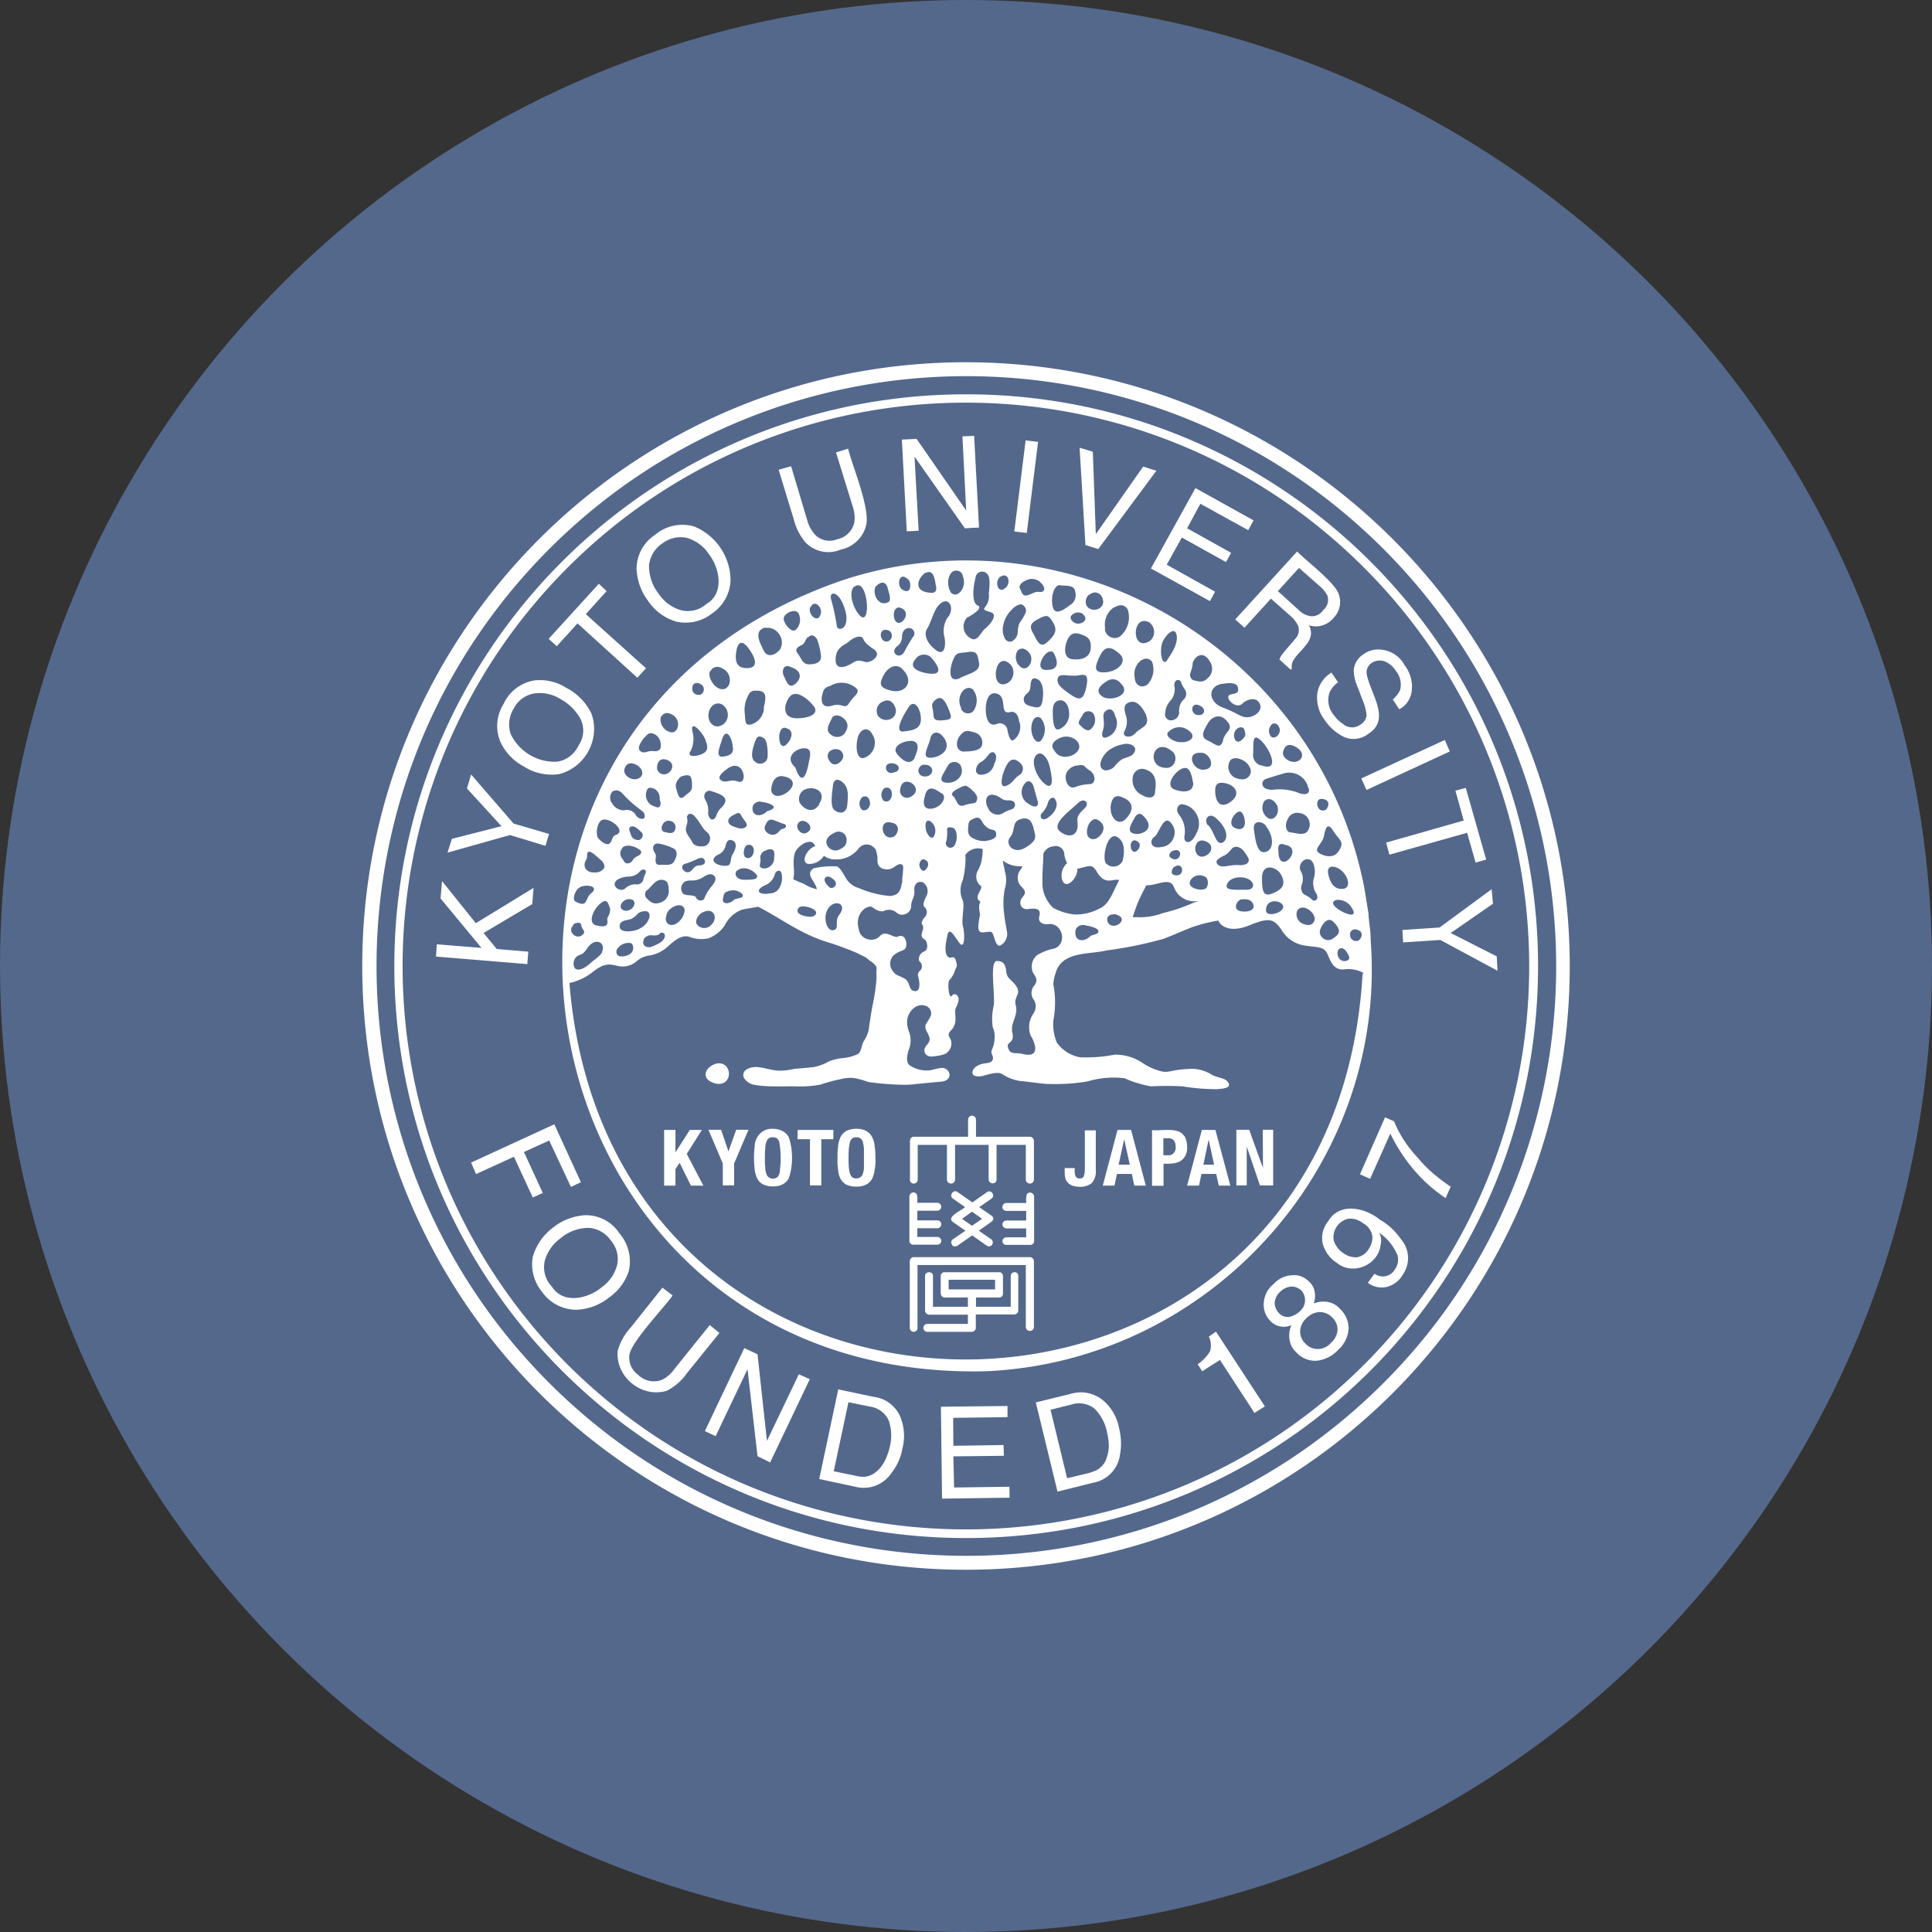 <?xml version="1.0" encoding="UTF-8"?>
<svg version="1.1" viewBox="0 0 1024 1024" xmlns="http://www.w3.org/2000/svg">
 <rect x="0" y="0" width="1024" height="1024" fill="#333333" stroke="none"/>
 <circle cx="512" cy="512" r="512" fill="#54688c"/>
 <path d="M381.5 574.5c-2.7.2-7.1-1.7-7.4-4.2-.8-3.3 3.2-6.3 6.4-6.7 7.1-.6 8.1 10.2 1 10.9zm-9.5 24.4h-6.4l-7.6 11.9v-11.9h-6v29.5h6v-8.7l2.2-3.4 6 12.1h6.6l-8.8-16.8 8-12.7zm14.1 11.4-3.9-11.5h-6.7l7.6 17.9v11.6h6v-11.6l7.6-17.9h-6.5l-4.1 11.5zm31.9-7.7c2.4 6.7 2.4 15.4 0 22.1-.8 1.3-1.8 2.3-3.1 3-1.6.8-3.4 1.2-5.2 1.1-1.8.1-3.7-.3-5.3-1.1-1.3-.7-2.4-1.7-3-3-.8-1.5-1.2-3.2-1.4-4.9-.5-4.1-.5-8.2 0-12.2.1-5.3 4.3-9.7 9.7-9.3 3.2-.1 6.7 1.4 8.3 4.3zm-4.5 6.1c-.1-1.2-.3-2.3-.5-3.5-.2-.7-.7-1.4-1.2-1.9-.7-.4-1.4-.5-2.2-.5-.7-.1-1.5.1-2.1.5-.6.5-1.1 1.2-1.3 1.9-.4 1.1-.6 2.3-.6 3.5-.2 1.7-.2 3.4-.2 5.1 0 1.7 0 3.3.2 4.9 0 1.2.2 2.3.6 3.4.3 1.5 1.8 2.6 3.4 2.6.8 0 1.5-.2 2.2-.6 1.5-1.3 1.6-3.5 1.7-5.3.4-2.5.3-7.7 0-10.1zm9.2-4.9h6.6v24.5h6v-24.5h6.4v-4.9h-18.9l-.1 4.9zm40.9 3.8c.3 2 .4 4.1.4 6.2.1 2 0 4.1-.4 6.1-.2 1.7-.6 3.4-1.4 4.9-.7 1.3-1.7 2.3-3 3-1.6.8-3.5 1.2-5.3 1.1-1.9.1-3.8-.3-5.5-1.1-1.2-.7-2.2-1.8-2.9-3-.8-1.5-1.2-3.2-1.3-4.9-.3-2-.4-4-.3-6.1-.1-2.1.1-4.1.3-6.2.1-1.7.6-3.4 1.3-5 .7-1.3 1.7-2.3 2.9-3.1 1.7-.8 3.6-1.3 5.5-1.2 1.8-.1 3.7.3 5.3 1.2 1.3.7 2.3 1.8 3 3.1.8 1.6 1.3 3.3 1.4 5zm-5.7 1.1c-.1-1.2-.3-2.3-.6-3.5-.4-1.4-1.8-2.6-3.3-2.4-.8-.1-1.6.1-2.3.5-.5.6-.9 1.2-1.2 1.9-.2 1.1-.4 2.3-.6 3.5-.2 2.6-.2 7.4 0 10 .1 1.1.3 2.3.6 3.4.3.7.7 1.4 1.2 1.9.7.4 1.5.7 2.3.6.7 0 1.4-.2 1.9-.6.7-.4 1.2-1.1 1.4-1.9.4-1.1.6-2.2.6-3.4v-10zM575 620c0 1.2-.2 2.4-.6 3.5-.4.8-1.2 1.2-2.1 1.1-.9.1-1.7-.3-2.2-1.1-.4-1.1-.6-2.3-.5-3.5v-.9h-5.3v1.3c0 1.1 0 2.2.2 3.3.1 1 .5 2 1.2 2.8.6.8 1.5 1.4 2.4 1.8 1.2.5 2.5.7 3.9.7 2.4.2 4.8-.5 6.7-2 1.6-1.9 2.3-4.3 2.1-6.7v-21.2H575V620zm24.5-21.1 7.8 29.5h-6.1l-1.3-6.2H592l-1.3 6.2h-6.2l7.8-29.5h7.2zm-.7 18.4-2.9-13.3h-.1l-2.9 13.3h5.9zm29.9-12.8c.4 1.1.5 2.2.5 3.3.1 1.3-.1 2.7-.6 4-.4 1-1.1 2-1.9 2.8-2.7 2.4-6.6 2.2-10 2.2v11.7h-6.1V599c4.4.5 13.9-1.7 16.8 2.8.7.6 1.1 1.6 1.3 2.7zm-5.6 3.4c.1-1.2-.2-2.4-.9-3.4-.8-.9-2-1.3-3.1-1.2h-2.5v9h2.6c1.1.1 2.1-.3 2.8-1.1.9-.9 1.3-2.1 1.1-3.3zm21.1-9 7.9 29.5H646l-1.4-6.2h-7.8l-1.3 6.2h-6.3l7.8-29.5h7.2zm-.7 18.4-2.9-13.3-2.8 13.3h5.7zm25.9 1.8-7.3-20.3h-6.8v29.5h5.5v-20.6l7 20.6h7v-29.5h-5.5l.1 20.3zm-185 8.2c1.1 0 2-.9 2-2v-18.5h15.5v18.4c0 1.1.9 2.1 2.1 2.1 1.2.1 2.2-.9 2.2-2.1v-18.4H524v18.4c.1 2.6 4.2 2.7 4.2 0v-18.4h15.5v18.4c0 1.1.9 2.1 2.1 2.1 1.2.1 2.2-.9 2.2-2.1v-20.5c0-1.2-1-2.2-2.2-2.2h-28.5v-9.1c0-1.1-.9-2-2.1-2.1-1.1 0-2.1 1-2.1 2.1v9.1h-28.7c-1.2 0-2.1 1-2.1 2.2v20.5c-.1 1.3.9 2.2 2.1 2.1zm-.3 32.4h12.7c1.1 0 2.1-.8 2.1-2v-.1c-.1-1.1-1-2-2.1-2h-10.6V651h10.6c1.1 0 2-.9 2.1-2.1 0-1.2-.9-2.1-2.1-2.1h-10.6v-5.1h10.6c1.2 0 2.1-1 2.1-2.2-.1-1.1-1-2-2.1-2h-10.6c-.1-1.7.7-5.5-2.1-5.5-1.1 0-2 1-2.1 2.1v23.5c0 1.3 1 2.2 2.1 2.1zm62-27.6c-2.8-.2-2.1 3.7-2.2 5.5h-10.5c-1.1 0-2 .9-2.1 2-.1 1.2.9 2.2 2.1 2.2h10.5v5.1h-10.5c-1.2 0-2.1 1-2.1 2.1s.9 2 2.1 2.1h10.5v4.7h-10.5c-1.1 0-2 .9-2.1 2 0 1.1.9 2.1 2.1 2h12.7c1.1 0 2-.8 2-1.9v-23.6c0-1.2-.9-2.1-2-2.2zm-20.8 15.6-6.5 4.6 6.5 4.5c.9.6 1.2 1.9.6 2.8-.4.7-1.1 1.1-1.8 1-.4 0-.7-.1-1-.3l-7.8-5.5-7.9 5.5c-.3.2-.7.3-1.1.3-.8.1-1.5-.3-1.8-1-.6-1-.3-2.2.6-2.8l6.6-4.5-6.6-4.6c-3.7-2.7 4.2-5.9 6.4-7.9l-6.4-4.5c-2.3-1.5.1-5.1 2.4-3.5l7.9 5.5 7.8-5.5c2.2-1.5 4.5 2 2.3 3.5l-6.5 4.5 6.5 4.5c.6.4 1 1 1 1.8-.2.6-.6 1.2-1.2 1.6zm-4.8-1.7-5.3-3.8-5.3 3.8 5.3 3.7 5.3-3.7zm25.3 20.3h-61.5c-1.2 0-2.1 1-2.1 2.2v35.3c0 1.2 1 2.1 2.1 2.1s2-.9 2-2v-33.4h57.4v32.8c0 1.1.9 2.1 2.1 2.1 1.2.1 2.2-.9 2.2-2.1v-34.8c0-1.2-1-2.2-2.2-2.2zm-6.1 9.9v18.4c0 1.1-.9 2-2.1 2.1h-20.4v7.1c0 1.1-.9 2-2.1 2.1h-23.6c-1.1 0-2.1-.9-2.1-2.1 0-1.1.9-2.1 2.1-2.1H513v-4.9h-20.6c-1.1-.1-2-.9-2.1-2.1v-18.4c0-2.6 4.2-2.7 4.2 0v16.3H513v-4.9h-12.2c-1.2 0-2.1-.9-2.2-2.1v-9.3c0-1.2 1-2.1 2.2-2h28.6c1.2-.1 2.2.8 2.2 2v9.3c.1 1.2-1 2.2-2.2 2.1h-12.1v4.9h18.4v-16.3c0-1.1.9-2 2-2 1.1-.1 2 .8 2 1.9zm-12.3 7.2v-5.1h-24.6v5.1h24.6zM832 512c0 176.8-143.3 320-320 320S192 688.7 192 512s143.3-320 320-320c176.7.1 319.9 143.3 320 320zm-7.2 0c0-82.9-32.9-162.4-91.5-221-122-122.1-320-122.2-442.1-.1s-122.2 320-.1 442.1 320 122.2 442.1.1C792 674.5 824.9 595 824.8 512zm-9.6 0c0 167.4-135.6 303.1-303 303.2-167.4.1-303.1-135.6-303.2-303C209 344.8 344.6 209 512 209h.2c167.4 0 303 135.6 303 303zm-4.7 0c0-79.2-31.5-155.2-87.6-211.2-116.6-116.6-305.7-116.5-422.2.2s-116.4 305.7.2 422.3c116.7 116.5 305.7 116.4 422.3-.2 55.9-56 87.4-131.9 87.3-211.1zM280 504.4l-16.7-1.4-7-8.5 25.8-15.3.7-8.6-30.6 18.7-17.9-22.3-.8 9.2 21.7 26.2-23.7-1.9-.4 6.5 48.4 4 .5-6.6zm9.1-56.1 1.9-6.3-18.8-5.5-22.5-26-2.2 7.4 18.3 20-26.3 6.7-2.3 7.3 33.1-9.3 18.8 5.7zm-23.6-54.5c-3.1-6.7-2.5-14.5 1.4-20.7 3.1-6.7 9.3-11.4 16.6-12.5 5.9-.6 11.7.8 16.7 4 5.8 3 10.5 7.8 13.3 13.7 4.8 13.5-3.3 28.5-17.2 32-6.4.9-12.9-.4-18.4-3.9-5.4-2.8-9.7-7.2-12.4-12.6zm5.1-4.9c4.5 9.5 14.3 15.4 24.8 14.8 5-.8 9.2-4.1 11.3-8.7 2.9-4.2 3.2-9.6.9-14.1-2.5-4.4-6.1-8-10.6-10.4-4.2-2.7-9.3-3.7-14.2-2.9-4.6.9-8.5 3.9-10.6 8.1-2.4 3.9-3 8.8-1.6 13.2zm35.5-58.5 31.7 28.8 4.6-5-31.9-28.7 11-12.2-4.1-3.9-26.6 29.2 4.3 3.9 11-12.1zm37.2-12.2c-3.6-4.8-5.6-10.6-5.9-16.6 0-7.4 3.7-14.2 9.9-18.2 5.7-4.8 13.3-6.4 20.5-4.4 11.6 4.7 19.3 16 19.4 28.5-.2 7.2-4 13.8-10 17.8-5.3 4.1-12.1 5.6-18.6 4.2-6.3-1.8-11.7-5.8-15.3-11.3zm.7-18.7c-.1 5.5 1.7 10.9 5.1 15.2 2.7 4.1 6.7 7.1 11.4 8.6 4.8 1.4 10.1.2 13.8-3.1 9.7-5.5 7.3-18.8 1.5-26.4-2.7-4.2-6.9-7.3-11.7-8.7-4.6-1-9.3.1-13 2.9-3.9 2.5-6.5 6.8-7.1 11.5zm83-11.9c4.9 4.9 12.2 6.4 18.6 3.7 6.8-1.4 12.1-6.6 13.6-13.4 1.6-9.7-7.4-30.8-9.7-40.1l-6.4 2 8.9 28.8c.9 2.7 1.2 5.6.8 8.4-1.1 4.6-4.8 8.1-9.4 8.9-3.8 1.5-8.1.6-11.1-2.2-2.1-2.2-3.6-4.9-4.4-7.8l-8.6-28.8-6.6 1.9 8 26.2c1.1 4.6 3.3 8.8 6.3 12.4zm59.9-6.3-2.2-39.3 26.7 38 7.5-.4-2.6-48.6-6.2.3 2 39.3-26.3-38-7.8.4 2.6 48.6 6.3-.3zm63.3-47.1-6.6-.8-6 48.3 6.6.8 6-48.3zm31.9 56.8 30.8-41.5-7-2.2-25.1 35.8-1.6-43.7-7-2.1 3.1 51.6 6.8 2.1zm59.2 27.6 2.7-5-25.6-14.3 8-14.4 23.4 13 2.7-4.9-23.3-13 7-13 25.4 14 2.8-5.2-30.8-17.1-23.6 42.6 31.3 17.3zm13.4 9.7 32.8-36c4.5 4.7 19.5 16 21.9 22.2 1.8 4.5.8 9.6-2.6 13-1.6 2-3.8 3.4-6.3 4.1-2.2.6-4.5.5-6.7-.2.8 1.6 1.2 3.4 1 5.2-.4 2.1-1.4 4-2.9 5.6-2.1 3.2-8.4 7.7-7.1 11.9l-.7.9-6-5.5c.3-.5.4-1 .7-1.5 1.4-2.3 5.9-7.1 7.6-9.3 1.9-1.9 2.5-4.6 1.6-7.1-.9-1.7-2-3.3-3.4-4.6l-11-9.7-14 15.4-4.9-4.4zm22.6-15 10.9 9.9c1.7 1.8 4 3 6.6 3.4 2.6.2 5-1 6.5-3.2 2.3-1.9 3.2-5 2.2-7.8-.9-1.6-1.9-3-3.2-4.2L688.5 301l-11.2 12.3zm40.2 42.6c.2 3.2 1.1 6.2 2.4 9.1l2.3 6.1c1.1 2.5 1.8 5.2 2.1 8-.2 2.2-1.6 4.1-3.5 5.1-2.8 2-6.6 1.7-9.1-.6-1.9-1.2-3.5-2.8-4.8-4.7-2.8-3.3-3.6-7.8-2.2-11.9 1-2.2 2.6-4 4.5-5.4l-3.5-5.1c-4 2.4-6.8 6.4-7.5 11-.6 5 .8 10.1 3.9 14.1 2.6 3.9 6.1 7 10.3 9 4.3 1.9 9.2 1.2 12.9-1.7 12.4-7.8.5-21.8-1-32.2-.1-2.1.9-4.1 2.7-5.3 1.8-1.2 4-1.6 6.1-1.1 2.7.8 5.1 2.7 6.6 5.1 2.4 2.9 3.3 6.7 2.4 10.3-.9 1.9-2.2 3.6-3.9 5l3.4 5.2c8.8-4.5 8.3-16.5 2.8-23.4-4-7.7-14.8-11-21.9-5.6-3.1 2-5 5.4-5 9zm6.8 62.8 44.1-20.4-2.6-6.1-44.3 20.4 2.8 6.1zm10.4 27.9 1.7 6.4 41.2-11.6 4.5 15.8 5.6-1.6-10.8-38-5.5 1.5 4.4 15.8-41.1 11.7zm8.6 46.3.4 6.6 19.7-1.3 30.3 16.3-.4-7.6-24.4-12.4 22.4-15.5-.7-7.7-27.6 20.3-19.7 1.3zM287.7 632.3l-10-21.7 13.4-6.1 11.5 24.6 5.3-2.5-14.1-30.7-44.1 20.3 2.6 6.1 20.1-9.2 10 21.6 5.3-2.4zm45.6 41.3c-1.8 5.6-5.4 10.5-10.2 13.9-5 4.1-11.3 6.5-17.8 6.7-7.2-.1-13.9-3.6-18-9.5-4.3-5.2-6.1-12-4.9-18.6 1.8-6.2 5.6-11.7 10.8-15.5 4.7-3.8 10.5-6 16.5-6.5 7.3-.3 14.3 3.2 18.4 9.3 4.9 5.6 6.8 13.1 5.2 20.2zm-6.2-3.2c1-4.6-.3-9.4-3.4-13-2.7-3.8-6.9-6.3-11.6-6.6-5.6 0-10.9 2-15.1 5.6-3.9 2.8-6.8 6.9-8.2 11.6-1.2 4.9.1 10.2 3.7 13.9 5.9 9.5 19.1 6.5 26.4.4 4.1-2.9 7-7.1 8.2-11.9zm49.1 31.9-18.9 23.5c-1.7 2.4-3.9 4.3-6.6 5.6a12 12 0 0 1-12.6-2.8c-3.3-2.4-5-6.4-4.5-10.4.7-6.8 19.2-26 22.9-31.6l-5.4-4.1-16.9 21.2c-3.2 3.5-5.5 7.7-6.8 12.2-1.3 14 12.8 25.3 26.1 21.2 4.2-2.2 7.9-5.4 10.6-9.3l17.2-21.3-5.1-4.2zm30.3 61.4-5-45.9-7-3.3-20.9 44 5.7 2.7 16.9-35.5 5.3 46.1 6.7 3.3 21-44.1-5.8-2.6-16.9 35.3zm70.5-13.2c2.3 5.4 2.8 11.5 1.3 17.2-.8 4.7-2.8 9.2-5.8 13-4.2 6.3-11.9 9.2-19.2 7.3l-19.1-4.1 10.1-47.5 19 4c6.1.8 11.1 4.6 13.7 10.1zm-6 2.3c-1.9-4-5.6-6.7-10-7.3l-11.3-2.3-7.8 36.6 11.2 2.3c1.8.5 3.7.7 5.5.6 5.5-.8 9.4-5.6 11.3-10.5.7-1.6 1.2-3.2 1.6-4.9 1.3-4.9 1.1-9.9-.5-14.5zm34.7 35.6-.4-16.5 26.8-.3-.2-5.7-26.6.4-.1-14.8 28.8-.4v-5.9l-35.3.4.6 48.7 35.8-.5-.1-5.8-29.3.4zm87.4-31.6c1.2 4.7 1.4 9.6.5 14.3-1 7.5-6.8 13.5-14.3 14.8l-18.8 4.7-11.5-47.3 18.8-4.6c5.7-1.7 11.9-.4 16.6 3.3 4.6 3.8 7.6 9 8.7 14.8zm-6.5 15.7c.9-2.6 1.3-5.3 1-8-.1-1.7-.4-3.4-.8-5.1-.9-4.9-3.2-9.3-6.7-12.8-3.4-2.7-8-3.5-12.1-2.2l-11.2 2.8 8.8 36.3 11.3-2.7c1.7-.5 3.4-1.1 4.9-1.9 2.3-1.5 4.1-3.7 4.8-6.4zm54.1-64.1c1.2 2.5 1.4 5.3.6 7.9-1.7 2.7-3.9 5-6.5 6.8l2.4 3.7 9.4-6 18.3 28.1 5.5-3.5-25.9-39.6-3.8 2.6zm61.3-18.6zm8.2 3.9c2.9 2.7 4.6 6.5 4.6 10.5-.3 4.5-2.4 8.6-5.8 11.5-2.9 3.1-6.8 5-11 5.5-4.2.3-8.3-1.4-11.1-4.6-3.9-3.5-4.5-9.6-2.4-14.3-1.4.7-3 1-4.6.9-2.5-.1-4.9-1.2-6.6-3.1-5.5-5.3-4.2-14.9 1.6-19.4 2.6-2.9 6.2-4.7 10.1-4.8 3.3-.3 6.5 1 8.7 3.3 3.4 2.8 4 7.7 2.6 11.7 1.7-.7 3.6-1.1 5.5-1 3.3 0 6.3 1.4 8.4 3.8zm-21.4 1.4c1.8-1.4 2.9-3.6 2.9-5.9 0-2-.7-3.9-2-5.3-1.4-1.2-3.2-2-5-2-2.4.1-4.6 1.1-6.3 2.9-1.7 1.5-2.7 3.7-2.8 6 .1 1.9.9 3.7 2.2 5.1 1.4 1.6 3.4 2.3 5.5 2.1 2.1-.5 4-1.4 5.5-2.9zm20.1 10.2c.2-2.6-.8-5.1-2.7-6.9-1.8-2-4.3-3-6.9-3-2.6.2-5.1 1.4-6.9 3.3-1.9 1.7-3.1 4-3.3 6.6-.1 2.6.9 5.1 2.8 6.8 1.6 1.8 3.8 2.8 6.2 2.9 2.8.1 5.5-1.1 7.4-3.3 1.8-1.6 3.1-3.9 3.4-6.4zm33.8-48.3c4.5 5.3 4.8 12.9.8 18.6-1.9 3.4-5.2 5.8-9 6.6-3.3.6-6.8-.2-9.5-2.3l3.5-4.8c2.2 1.6 5.2 1.9 7.6.7 1.3-.6 2.4-1.6 3.1-2.8 1.7-2.3 2.3-5.2 1.4-7.9-2-4.7-5.3-8.8-9.6-11.7 1.1 2 1.3 4.4.7 6.6-1.3 10.7-14.9 16.2-23.2 9.3-3.5-2.2-6.1-5.7-7.3-9.7-1.1-4.3-.1-8.8 2.7-12.2 6-10.4 19.6-7.4 27.5-.9 4.5 2.5 8.3 6.2 11.3 10.5zm-17.2 4.9c1.3-1.9 2-4.2 1.9-6.5-.4-3-2.3-5.7-5-7.1-2.3-1.8-5.1-2.7-8-2.3-5.1 1.3-8.4 6.3-7.5 11.5.9 2.7 2.6 5 5 6.6 2.1 1.6 4.7 2.4 7.3 2.3 2.6-.5 5-2.1 6.3-4.5zm26.2-48c-5.4-5.7-9.9-12.3-12.8-19.6l-4.8-2.1-13.3 30.2 5.4 2.4 10.7-24c6.6 13.7 16.6 25.8 29.3 34.2l2.7-6c-6.3-4.3-12.4-9.2-17.2-15.1zm-26.4-130.1c.1 3.1.6 6.1.9 9.2.2 1.8.3 3.6.3 5.4 8.9 119.2-85.1 223.4-204.3 228.4-251.9 5.8-312.4-340.3-73.4-420 120-37.8 248.3 38.1 273.8 161.2 0 .3.1.6.2.8.9 5 1.6 10 2.5 15zm-9.7 11.9c0 2.3 2.6 3.8 4.6 2.7 1.5-1.2 2.7-4.5-.6-5.5-2-1.1-4.5.6-4 2.8zm-8.8-16.2c1.8 3.4 15 9.3 9.3 1.1-3.3-4.9-10.9-4.5-9.3-1.1zm2.4 27.4c1.5 4 6.9 2.6 5.8 0-3.1-7.4-7.3-4-5.8 0zm-2.7-18.5c-2.8-2.7-6.1 1.7-6.9 4.8-.7 3.7 3.9 6.6 6.9 4.2 3.7-2.3 4.7-4.5 0-9zm5.3-26.2c-3.2-3.5-9-4.5-7.8 1.1 1.2 5.6 3.8 8.2 7.8 7.8 4.1-.4 3.1-5.7 0-8.9zm-9.1-33c1.3-1.2 2.6-4.5-.7-5.5-6-2.1-4.4 8 .7 5.5zm-3.3 23.1c4 2.2 8.1 2.3 10.4-1.6 3-4.7-.2-5.6-3-10.1s-4.1-2.7-5 2.1c-.6 4.6-6.3 7.4-2.4 9.6zm-7.3 3.2c-2.4.8-3.7 3.4-2.9 5.8 1.4 2.1 1.7 4.8.9 7.2-.9 1.9-.5 4.1 1 5.5 1.5.7 3 1.6 4.2 2.7 1.3 1.6 4 .2 2.5-2.9-1.6-2.3-2.1-5.1-1.6-7.8.9-2.5.9-5.3.1-7.8-.9-2.5-2.4-3.1-4.2-2.7zm4.7 31.9c.6-2.5-3.8-7.3-7.4-6.2-3.6 1.1-2.7 7.4 1.7 8.6 3.1 1.1 5.1.2 5.7-2.4zm-3.2-47.9c1.8-3.5-.6-8-4.5-8.5-2.7-.8-5.6.6-6.6 3.2-1.6 2.8-1.1 6.7 1.5 7 2.9.2 7.9 2.4 9.6-1.7zm-16.1 44.1c8.4-4.4-6-10-6.5-1.5-.3 3.5 4.7 2.4 6.5 1.5zm1.5-20c-2.1-4-9.9-6.6-10.1 1.4-.1 7.8.9 10.5 5.6 8.5 4.8-1.9 7.4-4.5 4.5-9.9zm-95.6 17.6c4.4-2.1 6.4-8.2 9.8-14.8-1.1-.2-2.2-.1-3.3.1-3.6.7-6-.1-8.6-4.5-2.6-4.4-3.9-2.9-9.6-1.7-.1.2-.4 0-.7 0 .6 4.3-5.4 11.4-7.8 6.7-1.3-3.4-.3-7.1 2.4-9.5-.8-1.5-1.3-3.1-1.5-4.7 0-2.9-3-5.1-5.8-4.2-2.4.2-4.4 1.7-5.3 3.9 0 4.1-.6 9.5-.5 14.9-.2 5.1 1.9 10.1 5.6 13.7 3.6 2 7.5 3.2 11.5 3.6 4.8.1 9.6-1.1 13.8-3.5zm-1.3 12c-.6-1.8-6.6-2.7-6.6-2.7-2-.7-4.3.1-5.3 2-1.5 6.5 4.2 7.4 7.9 3.5 1.4-.7 4.7-.9 4-2.8zm-91.2-18.1c1.5-2.5.7-5.8-1.7-7.4-1.9-.9-4.8.2-4.6 4 .4 3.9-1.7 5.3-1.7 8.7-.1 3.7-4.8 5.8-7.6 3.4-1.9-1.7-4.7-2.1-7-.9-2.7.7-5.8-2-5.8-2-2.3-1.8-9.9 2.9-7.3 11.7.7 5.3 7.7 7.4 11.3 3.4 3.1-3.3 7.3 1.6 9.5.4 2.2-1.2 4.4.5 4.4 4.3-.2 3.7-2.6 2.4-6.2 5.2-2.8 2.1-3.2 6.2-.9 8.9 1.6 2.5 3.9 2.3 6.6 4.2s1.5 5.8 4.8 6.3 2.7-4.7 2.2-6.6c-.5-1.9-.7-3.1.7-4.2l.1-.1c1.3-1.3 1.2-3.4-.1-4.6-1.4-1.3-.2-4.7 2.2-5.5 2.4-.7 1.9-5.5.2-6.4-3.8-2.1.9-5.4-1.3-8-.7-1.2.8-3.1 1.7-4.1 1.1-1.3 1.1-3.3 0-4.7-1.6-1-.9-3 .5-6zm-46.2 9.9c5.3-6.7-3.8-9.1-6.6-1.8-1.6 4.3.3 10.4 3.6 9.8 3.5-.7.4-4.5 3-8zm-5-14.7c1.6 1.3 5.1-1.3 2.3-4-1.6-1.3-3.1-2.4-4.5-1.2-1.4 1.4.6 3.9 2.2 5.2zm9.2-4c1.5 2.1 3.8 3.7 6.3 4.4 5.3 2.3 10.8 3.7 16.6 4.2 4.4-.5 5.5-2.5 6.2-7h.2v-2.3c.3-2.1.5-4.2.5-6.3-.8-2.9-4.4 0-4.4 0-2 1.6-4.8 2-7.1.8-1.9-1.1-2.3-2.7-2.1-5.5-.2-1.6-.5-3.1-1.1-4.6-.4-.3-.7-.6-.8-.8-2.3-2.3-6.1-2.1-8.1.5-2.9 3.8-7.5 6-12.3 5.8-2.2.1-4.3-.6-6.1-1.9-1.8 2.8-4.9 4.5-8.3 4.3-3.8-.7-1.5-6.7 2.6-9 .4-.2.7-.3 1.1-.4-.2-.4-.4-.8-.7-1.2-1.5-2.3-5.8-.9-8.8 2.6-3.1 3.4-1.5 9.9-1.8 14-.1.7-.2 1.4-.4 2.1 1.8.9 3.7 1.7 5.6 2.4 2.1 1.4 4.4 2.3 6.9 2.9-.3-3.9-6.7-7.9-1.6-11.1 4-.9 8.1-1.2 12.2-1 2 .8 3.5 4.1 5.4 7.1zM428 480.7c-3.5-.8-5.3 0-5.3 2.2.2 2.2 5 3 6.7 3 3.2.1 5.7-3.4-1.4-5.2zm-51.1 9.6c3.9-3.6 1.5-9.3-3.8-7-2.6.8-5.5 4.8-3.4 7 1.9 2.1 5.2 2.1 7.2 0zm1.9-25.8c-1.4-1.8-3.5-1.2-5.5 0-1.8 1.3-3.9 2.1-6.1 2.2-1.8-.1-4.1 0-5.1 1.4-1.2 1.3-1.4 3.2-.6 4.7.9 2.8 7.1.7 7.6 3.3.9 1.4 3 1.6 4.1.4.8-2.2 2-4.2 3.4-6.1 2-2.2 3.3-4.2 2.2-5.9zm-49.2-14.7a4.2 4.2 0 0 0 0 5c1.3 1.6 1.3 2.6 2.6 2.8 1.3.1 2.5-.5 3.1-1.6.6-1 1.6-1.8 2.7-2.3 1.1-.4 2.3-1.5 1.7-2.7-1.7-1.6-3.9-2.5-6.2-2.8-1.5.1-3 0-3.9 1.6zm4-9.7c.7 1.8.8 4.5 3.8 5 2.4.9 4.4-2.4 2.5-4.1h-.1c-4.4-5-6.9-2.7-6.2-.9zm-6.3 26.1c-1.7 1.3-1.9 2.6-1 3.9 1.2 1.6 3.4 2 5 .9 1.4-1.5 3.4-2.3 5.5-2.3 1.6.3 3.2-.4 4-1.9.3-1.3.7-2.6 1.3-3.8.9-1.4-.6-3.2-2.8-1.3-1.4 1.8-3.5 2.8-5.8 2.9h-.1c-2.2 0-4.3.6-6.1 1.6zm8.9 13.2c.4-1.3-.5-2.7-1.8-2.7-4.1-1.1-8.2 5-3 6 2.2.2 4.2-1.2 4.8-3.3zm-7.8 27.4c2.1.4 4.3-.2 6-1.5 1.2-1.2 1.6-3.1.8-4.7-.6-.9-1.7-1.1-3.9-.6-1.5.4-2.9 1.3-3.9 2.6-1.1 1.2-1 3.7 1 4.2zm15.8-20.6c.4-1.9-.5-3-1.5-3.2-1.6-.2-3.2.2-4.5 1.1-.9 1.1-2.1 2.1-3.3 2.8-1.5.7-3.7.7-5.1 1.6-1.3.7-1.7 2.3-1.1 3.6.4 1.2 3.1 1.7 4.7 1.5 4.6-.1 9.5-2.7 10.8-7.4zm-2.2 15.3c2 1.4 4.5-.2 6.3-1s4.2-2.5 4.1-4.7c0-1.3-1.8-2-2.7-1-.3.5-1.1 1.1-3.7 1-1.7-.4-3.5.3-4.6 1.7-.3.8-1.2 2.8.6 4zm12.5-28.9c-.1-2.7-.3-5.4-2.1-5.9-4.2-1.7-6.4 2.5-9 4.8-1.7.9-2 3.3-.6 4.7 1.7 1.5 3.2 3.3 6.5 2.4 2.9-.6 5-3 5.2-6zm-6.9-18.4c-.2 2-.6 4.5 2.5 4.2 3.1-.3 5.6.8 7.3-2 1.5-2.8 1.8-4.9 0-6.5-2.6-1.3-5.4-2.3-8.3-2.8-1.8-.2-3.2.8-2.9 2.9.4 2.1 1.6 2.2 1.4 4.2zm10.1-14.2c1.1-2-.3-4.7-2.6-4.9-1.5-.4-3.1.4-3.8 1.8-1.1 1.6-.7 3.9 1 4.1 1.4.2 4.4 1.5 5.4-1zm-4.3-37.3c-3.3-1.1-4.9 1-5.1 3.6-.5 2.8 2.6 5 5.1 3.8 3.1-1.2 4.6-5.7 0-7.4zm-6.7 15.3c-1.6-.4-3.3-1.3-4 1.4-1 2.8.2 5.9 2.7 7.4 2.2.9 4 2 4.6 0 .5-2-.5-2.3-.3-3.7 0-2.1-1.1-4.1-3-5.1zm10.8 72c3.1-1.4 5.2-4.4 5.4-7.8-1.1-5.1-9.5-1.1-9.7 3.2-1.1 3.1.9 5.7 4.3 4.6zm6.2-51.7c-.9 3 1.8 5.2 3 7.7 1.2 2.6 3.9 2.8 6.6 2.5 3.1-.8 4.1-4.9 1.8-7.1-2.8-2.1-3.6-4.9-6.5-8.3-2.9-3.5-4.9-1-4.4.7.5 1.5-.1 2.6-.5 4.5zm11.7-8.1c-.4 1.7 1 5 2.8 4 1.9-1 1.2-3.3 3.9-5.9 6.1-5.8-.9-7.6-5.5-9.1-1.8-.6-4.3 1.6-2.9 4.5 1.2 1.9 1.8 4.2 1.7 6.5zm-8.5 30.7c1-1 1.8-2.2 3.6-2.2s3.5-.8 3.1-2.4c-.4-1.6-1.6-2-3.6-1.2-2 .9-4 1.8-6.1 2.5-5.5 1.1.1 7.5 3 3.3zm12.5-3.3c1.8 1.1 4 1.5 6.1 1.2 2.1-.2 1.6-3.4 2.5-5.5 0 0 4.2-5.9.3-7.8-2.7-1.3-3.5 1.6-3.7 2.9-.6 2.1-2.1 3.9-4.2 4.7-3 1.6-2.6 3.5-1 4.5zm13.5-25.3c-1.1-2.3-2.1-1.3-4.2-.3-4 2-3.5 5.2 1.1 6.4 0 0 3.3 1.6 5.4 0 1.9-1.6-1.2-3.8-2.3-6.1zm1.8 17.2c-.8 2.1-.9 5.4 2 5.3 2.8-.2 3.8-5.3 1.7-6.6h-.1c-1.2-1-3.2-.3-3.6 1.3zm-11.6 27.2c0 3.3 4.6 1.9 5.9.2 1.1-.8 4.7-.8 4.7-2 .2-1-.7-1.6-2.7-2.6-2-.7-4.2-.5-6.1.5h-.1c-1.3.7-1.3 2.3-1.7 3.9zm11.6-10.4c5.5 0 6.8-.5 6.6-2.2-2.2-3.4-7.5-5.4-10.8-2.5h-.1c-1 1-1 4.7 4.3 4.7zm11.8-36.3c8.4-2.4-.3-4.8-2.5-4.9-1.8-.7-3.9.1-4.8 1.8h-.1c-1.5 5.7 4.1 6.6 7.4 3.1zm-6.3-26.3c2.2 2.1 6 .9 6.6-2.1.3-2.6 0-9.1-1.9-10.3-1.9-1.2-3.4-1.7-4.4 1.1h-.1c-.9 2.9-3.4 9.1-.2 11.3zm2.9 51.8c.1 1.5-.7 2.9-.2 4 2.3 2.3 8-.5 7.4-5.3.2-.8.2-1.7 0-2.6-.2-1.7-2.7-2-4.8-.6l-.1-.1c-1.8.8-2.8 2.7-2.3 4.6zm4.9 18c2.4 0 4.6-1.4 5.5-3.7 1.1-2.3 1.3-4.9.6-7.3-.8-1.9-3.1-.8-3.4.9-.7 2.5-2.4 4.5-4.7 5.6h-.1c-6.5 2.9-3.5 5.6 2.1 4.5zm6.9-34.2c2-.4 2.3-2.3.5-2.6l-5.3-2c-1.4-.7-3.1-.1-3.7 1.3-1 1.6-1.5 2.8-.8 4.1 1 1.8 3.1 2.7 5.1 2.2 2.3-.9 2.3-2.6 4.2-3zm.5-27.8c-4-.9-6.3 2.4-6.6 6.9h-.1c1.2 9.8 20.2-4.1 6.7-6.9zm1.8-17.3c3.1-3.3 3.1-7.2 0-8.1h-.1c-5.8-3.1-5.1 13.9.1 8.1zm5.5-13.5c8.3-.2 11.1-3.3 8.6-6.4-2.7-3.5-9.4-9.3-12.7-5h-.1c-3.2 4.2-4.1 11.6 4.2 11.4zm-1.1 26.1s3.7 13 6.8-1.2c.7-4.1 2.6-8.7-1.8-9h-.1c-4.3-.2-11.2 4.7-4.9 10.2zm1.1 30.2c-.9 2.2 2.1 6 5 4.3 5.4-2.8-2.7-9.5-5-4.3zm26.4-10.5c.4-4.7.9-8.9-2.4-11.8-2.4-2.1-4.7-2-5.2 1.4-.3 3.5-1.8 11.3.8 13.3 2.6 2.1 6.5 1.9 6.8-2.9zm-.7-39.1c1.4-2.1.9-4.9-1.1-6.5-2.1-2.1-5.5-2.4-6.4-.2-.9 2.3-3.9 6.1-.7 8.5 2.7 2.5 7 1.5 8.2-1.8zm-8.7 16c1.8 2.7 4.5 2 6.2-.2 2-1.9.9-5.5-1.8-6h-.1c-3.1-.8-7.2 2-4.3 6.2zm-1.6 43.8c.8 2.6 3.5 4.1 6 3.4 2.4-1 4.6-2.1 4.6-5.1.4-3.1-2.9-5.7-5.7-4.4h-.1c-2.9 1.3-5.4 3.1-4.8 6.1zm18.6-18.2h-.1c2.2 1.7 5.3-1.3 4.4-4.3-.5-2.3-2-3-3.7-2.4-2.1 1.7-2.3 4.7-.6 6.7zm5.7-39.7c-2-4.1-6-3.5-7.6 1.1-1.4 4.6-1.1 12 2.9 11.4h-.1c5.4-1.5 7.8-8 4.8-12.5zm73-11.9c-6.1 1.6-1.1-8.2-7.2-9.8-3.1-.8-5 1.6-5.6 6.1-.5 4.7.5 11.9 5.6 10.1 2.5-1.3 5.6.5 5.8 3.3v-.1c.6 3.4 1.8 6.5 3.4 5.1 2.9-2.2 4.1-6.1 2.9-9.6h-.1c-.8-6.5-4.8-5.1-4.8-5.1zm116.4 26.1s-.1 0 0 0c-1.6 3.1-.5 6.9 2.6 8.6 2.4 1.1 5.9 1.7 7.6-.7 1.7-2.2 1.1-4.1-.9-6.7h-.1c-1.9-2.3-7.5-4.4-9.2-1.2zm2.8-11.5c1.2 2.1 3.2.5 3.2.5 1.9-1.6 2.8-2.7 1.9-5-.2-2.4-2.6-2.4-3.9-1.3l-.1.1c-1.7 1.3-2.1 3.7-1.1 5.7zm-2.5 33.1c5.5-3.9 3.2-8.3-1.9-9.8-3.6-.9-6.4-.7-6.1 4.4.2 5 2.5 9.2 8 5.4zm3.1 14c3.9 1.4 5.8-1.8 3.9-6.9-1.2-2.9-2.8-2.4-4.5-.6l-.1.1c-1.7 1.7-3.5 6.1.7 7.4zm-4.8-56.8c-3.4-4.2-7.9-3-10.4 1.4-2.2 3.8-3.9 7 0 8.7 3.9 1.7 6.7 5.3 8.3 0h-.1c1.4-5.3 6-5.6 2.2-10.1zm-13.7-7.9c-6.4-3.9-6.3 6.2 0 4.4l-.1.1c2.3-.9 1.9-3.4.1-4.5zm2.3 33.4c5.7-.9 2.1-9.3-2.8-8.8h-.1c-8.2-.2-3.4 10.5 2.9 8.8zM627.8 443c-.7 4 3.4 5.3 6.3-1.3 3.6-6-.1-14.1-6.9-15.3-2.5-.9-4.7 2.9-2.2 5.4h-.1c2.5 3.1 3.6 7.2 2.9 11.2zm-7 11.8c5 3.2 7.1-6.3.7-3.8-1.2.5-2.8 2.6-.7 3.8zm1.7 9c5.9 1.5 5-8.2-.5-4h-.1c-.7 1.1-1.8 3.5.6 4zm4.6-56.6c-3.6.8-10.6 9.3-4.2 11.4 6.4 2.1 9.9.2 9.5-3.9h-.1c-.8-5.1-2.1-8.5-5.2-7.5zm-15.5 36.5c-2.3 1.8-1.9 6.5 4 5.2 5.8-.3 9.1-7.6 5.5-12.1-4.3-6.5-6.9 6-9.5 6.9zm-4.6-35.9c-2.9-1.1-6.3 1-6.6 4.1-.7 4 1.4 8 5.1 9.6 4.2 2.3 6.7 1 6.7-1.8.3-2.8 1.8-9.8-5.2-11.9zm-11.8-13.3c-3.1.5-6.1 1.9-8.5 4-2.4 2.2-5.8 8.4-1.1 9.8 1.9.1 3.7-.6 5.1-2 1-1.4 2.2-2.6 3.6-3.6 1.6-1.1 4.4-1.4 5.8-2.6 4.1-3.7-.6-6.8-4.9-5.6zm-10.8-6.8s-1.7 5.7 4.2 2.1c3.3-2.3 4.4-6.7 2.5-10.2-.6-2.9-2.5-4.9-5.1-2.7-2.6 1.9.3 5.6-1.6 10.8zm9.5-25.6c-1.6-2.2-4.7-2.7-7-1.2-3 1.8-7.2 5-2.7 8.2 4.4 3.2 16.3-.9 9.7-7zm-.8-15.8c-2.6-2.2-6.6-5.4-9.9.9-3.1 6.3-3.9 9.7 3.1 9.1 6.9-.7 11.6-6.2 6.8-10zm-15.6 89.9c-1.7 2.6-2.4 7.6 1.1 8.5 3.5.9 8.9-5.3 4.8-9-2.4-2.2-4-2-5.9.5zm-6.4-.5c-.4-3.3.9-4.4 3.7-7.2 3.1-2.8-.1-6.2-3.5-2.8s-14.1 10.7-9.8 14.7c4.4 3.9 10.5 3.4 9.6-4.7zm-.4-43.1c-2.1-2-5.2-2.7-8-1.8-3.1 1.1-6.8 3.6-3.8 7.1 3.9 7.2 17.4.9 11.8-5.3zm6.8 23c3.5 0 3.4-5.2 0-7.3-3.4-2.1-2.3-3.3-6.3-2.6-2.7.2-5 1.8-6.1 4.3-1 3.2.8 8.2 4.4 7.3 2.5-1 5.2-1.6 8-1.7zm2.5-36.3c-.7-2.8-4.9-3.2-6.1-.5-1 1.9-3 4.1-1.7 5.3 1.3 1.3 3.8 4.1 5.8 2.5 2.2-1.8 3-4.7 2-7.3zm-1.9-35.4c.3-4.5-.9-6.1-4.4-7.4-4-1.6-6.2-.9-7.9 2.5-1.5 3.4-2.6 9.8 2.6 10.4 5 .6 9.2-1 9.7-5.5zm-17.5 15.8c-.7 3.1 2.6 5.5 6.5 8.2 4.1 2.7 7 4.6 8.7-3.9 1.7-8.4-1.9-6.1-6.3-5.8v-.1c-4.1.3-8.2-1.5-8.9 1.6zm-2.6 16.7c0 3.8 0 11.5 3.4 10.1 3.6-1.5 5.8-5.3 5.2-9.2-.3-5.1-3.5-6-3.5-6v-.1c-3.5-.2-4.9 1.4-5.1 5.2zm.7-29.9c-.7-2-3.9-1.9-6.4 2.8-2.2 4.7.1 6.2 3.3 5.7 0 0 7.6.5 3.1-8.5zm-7 46.1c2.8-3.5 2.8-8.4 0-11.9-1.9-1.5-4.4-.5-5 4.2-.6 4.6 2.3 10.1 5 7.7zm-2-32.7c-3.5-1.6-3.3 2.2-3.7 5-.4 2.8-3.4 3-3.4 5.7s2 3.4 5.8 4.2c3.8.8 4.1-2.2 4.4-5.5.2-1.5.4-7.9-3.1-9.4zm-4.2-13.9c-2.2-2.5-4.1-2.9-6.1-1.2-2 3.2-.9 7.5 2.5 9.3 3.6 1.1 6.4-4.7 3.6-8.1zm-4.5 58.7c-1.5-1.7-4.7-3.8-7.1.3-2.6 4.2-4.8 12.9-.9 11.6s4.4-4.1 7.2-5.7l.1-.1c2.2-1.3 2.5-4.4.7-6.1zm-21.3-.7c-2.3 1.4-3.9 6-.3 6.6 3.5.3 6.7-2 7.5-5.4 1.7-3.9.9-4.9.9-4.9-.5-1.6-1.8-2.2-3.3-.9l.1-.1c-1.4 1.4-2.2 3.3-4.9 4.7zm.9-9.9c.3-2.8-1.5-5.3-4.2-5.9-3.8-1.2-5.2-1.2-7.5 1.6-2.5 2.9-2.6 8.4 2.1 8.6l.1-.1c4.8 0 9.5-.7 9.5-4.2zM509.3 375c.5 3.5 5.5 4.3 7.1 1.1 1.9-3.4 1.7-7.5-.7-10.6-1.1-1-3-1.6-5.3.6-2.1 2.5-2.5 6-1.1 8.9zm9.6-23.7c-.8-4.6-1.1-6.4-5.9-5.7-5.5.8-6.3-.3-8.4 5.7-1.8 6-.9 10.6 4.4 8l.1-.1c5.3-2.5 10.6-3.3 9.8-7.9zm-15.8 25.4c-1.4-3.8-3.7-8.6-6.9-6h-.1c-3.2 2.6-1.8 3.7-1.5 6.7.3 3-.1 4.8 4.8 4.4s5.4-.9 3.7-5.1zm-10 14.7c-.8 4-4.8 9.9-.5 10.2s12.5-3.5 7.7-10.6h-.1c-2.5-3.9-6.3-3.4-7.1.4zm-5.8 15.4c-1.2 1.7-.2 4.2 1.8 4.6 4.7 1.1 7.1-4.2 2.6-5.9h-.2c-1.4-.3-3.1-.5-4.2 1.3zm.3-29.3c-1.3-4.4-3.9-5.9-6-2.7-2.1 3.1-8.4 13.6-2.6 12.9h-.1c6-.7 10.8-1.6 8.7-10.2zm-10.5 41c-.6 2.9 2.5 5.3 5.2 4 9-4.3-4.1-13.6-5.2-4zm7.6-16.9c2-4.3 2.6-7.6-.4-8.7-3-1.1-12.7 2-8.7 6.9s7.6 5.2 9.3 1.7l-.2.1zM474 443.3c1.9-1.5 3.5-5.8-.9-7.2l-.1.1c-8.1-2.9-5.8 10.6 1 7.1zm-5.7-18.9c5.2 2.6 6.3-8.3.7-6.8h-.1c-2.1 1.7-2.3 4.8-.6 6.8zm7.9-16.6c1.3-3.4-6.7-4.8-6.6-.9-.1 1.8 1.7 3.2 3.4 2.7h-.1c1.8-.4 3-.7 3.3-1.8zm1.5-53.7c-2.9-2.4-7-.5-9.2 3.5-2.2 4.1-3.3 6.9 4.1 8.5h-.1c7.4 1.7 12.8-5.1 5.2-12zm-11.3 18.7a5.55 5.55 0 0 0-1.3 6.2c1.3 2.2 4 3.1 6.4 2.3 2.5-.7 4-3.5 3.1-6-.9-2.7-2.4-4.1-4.6-4.1h-.1c-1.3.3-2.5.8-3.5 1.6zm23.3 82.7c-1.5-.5-2.6 2-2.4 3.3.3 1.4 1.5 3.8 3.3 2.2h-.1c1.8-1.6 2.3-4.6-.8-5.5zm4.9-11.7c2-2.7 1.3-6.6-1.5-8.5-2.6-1.6-2.9 2.3-2.3 4.5h-.1c.7 2.2 2.2 4.9 3.9 4zm4.8-23.1c-1.4-.9-2.8-1.8-4.3-2.5-2.6-.9-4.3.6-4.9 3.9-1.1 3.3-1 7.4 4.2 6.4 5.1-1.1 7.4-6.3 5-7.8zm1.9-5.9c4.8.8 10.4-3.4 7.9-9-1.5-2.8-6-2.5-7 .5h-.1c-2 3.8-5.5 7.9-.8 8.5zm2.3 34.5c4.1.4 4.7-10 1.2-10.6-1.7-.3-2.9-.6-2.9 1.4l.1-.1c.1 1.9 0 3.9-.4 5.8-.9 1.5.3 3.5 2 3.5zm7.6-22.5c3.9-1.4 6-.6 6.4-2.3.7-1.5.7-3.3-3.4-6.6-2-1.6-2.4-1.9-5-.6-2.6 1.3-6 2.8-4 4.8l.1-.1c2.1 2.3 2 6.2 5.9 4.8zm2.1 10.2c-.2 2.2-.8 5.2 1.6 6.8 2.1 1.4 4.6 2 7.1 2 1.8-.3 6.1-.9 6-3.5-.1-2.6-1.3-2.2-3.4-2.9-1.7-.8-3.2-2.2-4-3.9-.8-1.3-1.8-3-4.5-1.6-1.6.8-2.6 1-2.8 3.1zm18.6-6.2c3.8-2.2 4.8-1.4 5.7-3 .9-1.6.4-3.7-3.3-3.6-3.6.1-3.6-1.9-7.2-2.8-4.2-1.1-5.4 2.8-3.7 6.4l.1-.1c.9 3.6 5.4 5.3 8.4 3.1zm3.5 12.9c-2.9 3.5 1.6 9.5 8.2 5.5s5.2-6 4.3-9.8c-.9-3.8-2.4-7-7.6-5-3.9 1.4-2.1 5.9-4.9 9.3zm14.4-19.7c-1.1-3.8-2-7.2-2-7.2-.9-2.7-3.1-4-5-1-2.3 3.2-1.5 7.6 1.7 9.9l.1-.1c4 3.3 6.5 1.9 5.2-1.6zm2.7-9.7c3.7 3.8 5.1 2.3 5-1.2-.3-2.9-.8-5.7-1.6-8.4-.9-2.8-3.9-7.3-6.7-4.4-2.9 3-.3 10.2 3.3 14zm2.6 19.3c3.1-2 6.7-6.2 4-10.2-1-1.5-3.2 0-3.7 2.2-.6 2.1-1.7 3.9-3.2 5.4-1.5 1.5-.2 4.6 2.9 2.6zm31.8 54.6c2.2 6.3 12.8-1.1 4.6-3.5l.1-.1c-3.6-.2-5.1 1-4.7 3.6zm8.1-32s2.2-7.7-1.3-11.3c-6.3-7.1-10.2 10.2-7.3 13l.1-.1c2.5 2.6 7.1 1.7 8.5-1.6zm1.6-22.1c4.1-4.1 5.2-9.3-2.8-11.9-3.1-1-4.9 1.3-5.2 6.1l.1-.1c-.3 4.8 3.8 10 7.9 5.9zm4.3 7.7c4.4 1.1 12.4-2.7 4.6-9.8-1-.9-2.6-1.2-4.2 1.5l.1-.1c-1.5 2.8-4.7 7.3-.5 8.4zm1.6 9.2c2-1.6 2.5-4.6-.7-5.5l.1-.1c-4.3-.5-2.7 8.2.6 5.6zm-2.2 35.2c.7-.1 1.5-.1 2.1-.1 4.8.3 9.6-.5 14.1-2.2 5.5-1.3 10.8-3.1 16-5.4 1.1-.4 2-.7 3-1.1-5.5 1.3-11.2-1.7-13.2-7-2-5.9-9.2-.9-14.6-1.2-.3.3-.6.7-.7 1.2-2.8 5-5 10.2-6.6 15.7l-.1.1zm39.3-15.9c.8-1.5.8-3.4 0-4.9-2.8-2.7-7.7-1.6-9 2l.1-.1c-1.4 3.8 7.6 5.6 8.9 3zm-.9-24.5c-3.2-1.2-5.1 1.1-5.2 3.9 0 2.8 2 5.3 5.2 4l.1-.1c3.5-1.3 5-6.1-.1-7.8zm7.3.7c2.8 1.7 7.9-4.3-1.3-12.7-4.2-3.9-6.9 1-4.5 3.6l.1-.1c2.6 2.5 3.7 7.9 5.7 9.2zm-.2 12c2.2 1.8 5.9-.3 10.8 0 4.5.3 6.4-1.8 4.6-4.5-1.6-2.6-2.9-4.5-5.2-5.1-3.4-.7-3.3 2.5-7.1 4.6v-.1c-3.9 1.9-5.3 3.3-3.1 5.1zm4.4 10.6c-.8 3 4.5 2.4 10.2 2.5 5.3.2 4.7-4.9 0-6.1l.1-.1c-5.3-1.3-9.5.7-10.3 3.7zm7.6 13.9c4.7.7 7.9-1.2 6.2-4.2-1.5-3.1-6.3-2-6.3-2l.1-.1c-2.3.6-4.8 5.5 0 6.3zm11.2-77.2c9.9 3.3 3.6-9.8-1.1-13.7-4.5-4-3.4 3.1-3.7 6.8l.1-.1c-.8 3.3 1.4 6.6 4.7 7zm-4.4 33.9c.7 5 1.6 12.8 5.8 11.9 4.5-.6 5.3-7.7.6-13.7l.1-.1c-2.3-2.9-7.2-3.1-6.5 1.9zm8.1-5.8c3.6 1.1 6.3-4.6 3.5-8.1-2-2.5-4-2.9-6-1.3-2.2 3.3-1 7.7 2.5 9.4zm9.7 14.2c-2.4-.6-5.1-2.3-4.9 2.6l.1-.1c-.3 13.9 12.8.3 4.8-2.5zm-2.2-50.1c-1.3 3.4 3.8 6.9 7.4 5.5s3.1-5.3 0-7l.1-.1c-3.9-2.5-6.4-2-7.5 1.6zm-.6 12.2c-3.2.9-5.1 1.5-8.5 2.6-2.9.8-3.4 5.9 3.4 5.8 4.2-.6 8.6-.1 12.6 1.2 5.9 2.6 8 .2 5.9-3.3l.1-.1c-2-5.5-8.1-8.3-13.5-6.2zm-5.9-19.8c2.1 1.7 5.3-1.3 4.5-4.4-.8-2.2-2.1-2.9-3.7-2.4l.1-.1c-2.3 1.7-2.7 4.8-.9 6.9zm-25.9-15.5c7.3 2.8 7.9 3.8 10.6 4.8 5.1 1.9 11.4-2.7 9.3-6.7-1.7-3.8-6.6-2.6-9.3 0-2.7 2.6-7.4-1.2-7.4-3.5-.2-2.3 5-1 5.2-3.5s-.5-4.9-8.5-3.5l.1-.1c-8 1.4-7.3 9.7 0 12.5zM631.3 356c-1.3 1.7-.2 4.4 1.9 4.7 2.2.5 4.6 1.3 6.9-1.3 2.4-1.9 3-5.3 1.6-8-2.9-5.8-7.2-5.3-9.5-.3-.1 1.7-.5 3.4-1.1 5l.2-.1zm-2 30.7c-3-2-7.1-1.6-9.7 1-2.7 1.8 1.2 5.1 5.6 5.7l.1-.1c4.6.7 10.2-2.7 4-6.6zm-6.9-23.4c.6 2.6 0 5.4-1.6 7.6-1.8 1.8-3 4.2-3.2 6.8-.6 1.8.7 3.8 2.6 4.1 2.5.2 4.6-1.6 4.8-4.1-.3-2.4.4-4.8 2-6.6 1.6-1.2 2.2-3.4 1.3-5.2-.9-1.3-1.7-2.7-2.3-4.1l.1-.1c-.8-2-3.7-1.9-3.7 1.6zm-3.1-14.6s6.2-7.9 4-13.1c-.9-2.6-4.5-.4-6.9 4.2-2.4 4.9-.3 15.6 2.9 8.9zm-1 58.3c5.1 0 6.6-7.5 1.8-9.5l.1-.1c-9.4-6.3-12.9 9.6-1.9 9.6zm-8.7-67.4c2.8-2.4 2.8-6.9 0-9.3l.1-.1c-10-6.1-10.5 16.2-.1 9.4zm-8.2 19.4c.1 4.2 3.7 6.3 7 3.6 2.8-3.2 3.7-7.6 2.3-11.6-1-2-3.7-2.5-5.5-1.1v-.2c-3 2.1-4.5 5.7-3.8 9.3zm-3.8 13.7c-2 1-1.8 3.5-.9 6.3 1 2.9.7 6.1-.8 8.7-1.3 3 3.3 3.9 6 .8 2.6-3 7.9-3.4 5.5-9.5v-.2c-2.8-5.8-6.2-8.2-9.8-6.1zm-11.9-40.1c-.6 4.6 5.4 7.5 8.6 4.1 3.7-3.5 5-8.9 3.4-13.7-1-1.7-3.2-3.4-6.9-1.1v-.2c-3.7 2.2-5.7 6.5-5.1 10.9zm-9.8-11.6c2.6 4.2 10.1 1.9 8.6-3.3-.3-2-2-3.6-4.1-3.7-1.2.1-2.4.6-3.3 1.4v-.2c-1.6 1.5-2.1 3.9-1.2 5.8zm-7.8 5c-1.7 1.6.4 3.3.4 3.3 2.9 3.2 9.6-.4 5.5-3.7v-.2c-1.8-1.2-4.3-1-5.9.6zm-10-4c1.3 4.3 5.7 1.2 8.9-1.2 2.5-1.4 3.7-4.3 2.9-7.1-.4-3.5-3.8-3.2-7.9-3.4v-.2c-3.9-.1-5.2 7.6-3.9 11.9zm-7.8 6.1c-4.4 2.2-4.7 4.1-2.7 7.6s3.5 8.3 7.4 4.7c3.8-3.5 6.1-6.2 2.8-11v-.1c-2.1-3.1-2.8-3.8-7.5-1.2zm-9.7-16.1c1.4 2.6 1.2 3.7 3.4 3.6 2.2-.2 4.7-2.5 7-1.8 5.6.1.5-7.4-4.1-6.9v-.1c-2.5 0-7.6 2.6-6.3 5.2zm-4.3 11.1c-2.3 2.2-3.9 5-4.5 8.1-.6 2.3-.4 4.8.7 7 .6 1.5 2.4 2.3 3.9 1.7 1.7-1 2.8-2.6 3-4.5 0-1.7.3-3.4.9-5.1 1.3-1.7 2.4-3.6 3.3-5.5.6-1.6-.2-3.4-1.7-4.2v-.1c-1.5-.7-4.3 1-5.6 2.6zm-7.2-11.6c.6 1.2 2.3 1.5 3.2.5 3.9-2 2.4-9.3-2-6.3v-.2c-1.8 1.5-2.3 4-1.2 6zm3.4 51.1c5.2-1.2 6.4-8.8 1.7-11.5-2.7-2-5.4-.1-6.1 3.8v-.2c-.9 3.9.1 8.7 4.4 7.9zm-19.7-35.5c-3.1 3-2.7 8.2.9 10.7 4.2 3.4 6-2.6 8.2-4.4 2.2-1.7 7.5-7.5 3.3-8.9-4.2-1.4-4.2-1.1-2.6-3.4 1.3-1.9 1.8-4.2 1.5-6.5.3-3.2 1-9-.9-10.4-1.8-2.3-5.8-1.2-6.1 1.8-1.1 4.2-2.5 13.3 1.1 14.9 3.6 1.6-5.3 6.3-5.3 6.3l-.1-.1zm-8.7-12.9c1.1 1 2.9 1.6 4.9-.5 2-2.3 2.5-5.5 1.3-8.3-.3-3.3-5.1-4.1-6.5-1.1l-.1-.1c-1.7 3.1-1.5 7 .4 10zm-8 8.6c-2 3.7-3 7.7-4.7 10.4-1.7 2.7-.7 7 4.1 10.9 4.4 3.9 6-.4 5.2-6-1.1-3.6-.5-7.6 1.5-10.7 1.7-1.8 2.3-4.4 1.6-6.8l-.2-.1c-1.5-3.5-5.5-1.4-7.5 2.3zm-2.3-8.6c1.7 0 3-.8 2.2-4-.5-3-1.2-8.6-5.1-6.6l-.1-.2c-4.2 2.4-7.6 10.5 3 10.8zm-8.6 35.2c-3.9 4.4 1.4 6.8 7.2 7.6 5.8.7 6.6-1.9 1.9-7.6l-.1-.1c-2.1-3.2-7-3.1-9 .1zm-2.3-16.3c-1.9-.8-4.5.5-4.8 3.9.1 1.9-.6 3.8-2 5.1-5.2 3.4.6 8.2 3.3 3.2 1.3-2.5 2.7-4.9 4.2-7.2l-.1-.1c1.8-1.3 1.4-4.1-.6-4.9zm-6.3-24.8c-.4 2.2 1 4.4 3.2 4.9 2.3.7 2.6-1.9 2.6-1.9.2-2.6-.1-3.7-2.1-5l-.1-.1c-2.2-1.4-3.5.1-3.6 2.1zm1.5 21.2c2.6-2.1 3.3-6.2-1.1-7.4v-.1c-5.2-.7-3.7 11 1.1 7.5zm-7.3 4.6c-6-2.1-4.6 8.1.6 5.5l-.1-.1c2.1-1.3 1.8-4.6-.5-5.4zm-.3-14.8c2.5-.8.4-5.5 0-7.6-1.3-4.7-4.8-2.6-6.3-.8l-.1-.1c-1.9 4.1 1.5 10.7 6.4 8.5zm-16 5.4c7.8 11.4 5.9-19.5-1.5-13.8l-.1-.1c-3 2.4-1.5 9.5 1.6 13.9zm-11.6 24.4c-.3 6.3 4.9 4.7 8.6 2.5 3.2-2.2 4.5-1.4 7.4-.7 2.8.5 8.9-3.7 4.2-6.8-4.7-3.1-5.3-4.9-5.3-4.9l-.1-.1c-.8-3.4-5.8-.9-7.7.9-1.9 1.8-6.8 2.7-7.1 9.1zm-2.4-31.5c1.3 4.6 2.3 9.3 3 14 .5 4.1 9.4 1.3 2.6-13l-.1-.1c-2.6-5.1-6.6-4.9-5.5-.9zm.7 56.4c5.1-1.7 6.5 2.4 8.9-1.4 2.4-3.9 6.8-5.8 3-8.4-3.7-2.8-8.8-3.1-12.8-.8-2 .9-3.8.7-4.5 5.2l-.1-.1c-.7 4.4.7 6.9 5.5 5.5zm-17.5 51.1c1.6 3.2 6.9 6.9 10.5 1.3l-.1-.2c6.7-10.2-12.7-11.8-10.4-1.1zm11-98.9c2-3.7-2.9-9.1-5.1-4.3l-.1-.2c-1.6 3.5 3.5 8.7 5.2 4.5zm-9.4 15.5c-2 1-4.7 2.2-2.3 4.9 2 2.7 2.4 5.7 6.2 5.5 3.5-.1 5.8-1.1 6-3.9-.3-3.2-1-6.4-2.2-9.5-1.2-1.8-3-2.8-4.6-.9l-.1-.2c-1.9 1.7-1.3 2.9-3 4.1zm-9.9-13.9c-.2 2.4 4.1 8 6.4 6 2.3-2.2 2.9-5.7 1.5-8.6l-.1-.2c-1.9-2.9-7.9.3-7.8 2.8zm.1 30.6c1.2 2.1 2.4 7.4 6.3 3.8 3.9-3.6 2.1-7.4-3.2-8.8l-.1-.2c-3.6-1.1-4.2 3-3 5.2zm-10.8-13.7c1.9 3.9 5.8 2.9 8.7-.4 3.1-5.2-1.3-12.2-7.4-11.5l-.1-.2c-7.1 1.5-2.8 8.6-1.2 12.1zm-4 21.4c-1.9-.3-3.6.9-4.2 2.7-1.5 2.7-2.1 5.9-1.8 9 .5 3.8-.3 7.2 3.6 6.1 3.8-1.2 6.4-4.6 6.6-8.5l-.1-.2c.7-3.8 2.8-9.5-4.1-9.1zM390 347.6c-.1 3 .5 6.8 6.4 6.5 6-.3 3.8-5.9.3-10.5l-.1-.2c-3.5-4.6-6.1-3.3-6.6 4.2zm-4.7 60c-3.7 2.8-5.3 4.8-2.7 6.2 2.3 1.4 4.7-1.1 8.4.4 4.3 1.6 3.8-5.7 1-7.4l-.1-.2c-.9-.4-2.9-1.8-6.6 1zm3-11.5c.3-2.9-2.9-11.6-5.5-4.6-1 3.9-4.2 10.2.6 9.5s5.2-2.5 5.1-4.7l-.2-.2zm-5.3-30.8c4.5-.1 5.4-7.6.8-10.5-3.2-2.1-5.8-1.7-7.3 1l-.1-.2c-1.7 2.7 2.1 9.8 6.6 9.7zm-7.5 14c0 4.4 3.9 7.6 8.1 4.4 2.9-2.5 2.9-7.1 0-9.6v-.2c-4.3-3-8.2 1-8.1 5.4zm-8.6-14c.1 2.3 2.7 3.7 4.7 2.7 2.2-1.3 1.8-4.8-.6-5.5l-.1-.2c-2.6-.9-4.1.3-4 3zm3.4 35c4.8-1.4 5.3-3.6 3.8-7.4-.5-3.5-9.4-13.6-6.8-3.9.6 3.3.1 6.6-1.5 9.5l-.1-.2c-.6 1.9-.1 3 4.6 2zm-10.5 12.5c-1.5 1.4-2 3.6-1.3 5.5.7 2.1 1.3 6.4 4.2 3.8 2.9-2.6 4.1-2.6 4.1-5.6 0-3-.4-6-2.5-5.5l-.1-.2c-2.4.5-3.5.5-4.4 2zm-3.8-24.6c3.9-.1 4.8-6.6.8-9.1-2.9-1.8-5-1.5-6.4.9l-.1-.2c-1 3.8 1.7 7.8 5.7 8.4zm-16.2 10.2c2.2 1.1 3.5-.6 6.3-.3s4.5-.5 4.1-3.8c-.1-1.8-1-3.6-2.5-4.7-2.2-1.4-3.9-1.6-5.9 1.2l-.1-.2c-1.9 2.7-4.7 6.1-1.9 7.8zm-8.8 9.2c-1 3.3 3.9 6.5 7.2 5.1 3.3-1.3 2.6-5 0-6.7l-.1-.2c-3.7-2.1-6.1-1.5-7.1 1.8zm-6.6 18.1c1.2 2.3 3.7 3.8 6.3 3.8 2.4-.7 5 .3 6.2 2.4 1.9 2.9 5.1 2.5 4.8.7 0-2-.9-2.3-3.5-4.4-2.8-2.1-5.4-4.5-7.8-7.1-1.8-2.2-3.8-2.6-5.2-1.8l-.1-.2c-2 1.6-2.3 4.7-.7 6.6zm-7.7 18c1.2 1.9 4.5 4.5 6.2 3.5s1.2-4.2 3.9-4.8c5.9-2.6-6.9-11.8-9.1-6.3l-.1-.2c-1.3 2.5-1.6 5.3-.9 7.8zm5.7 42c.7-1.2 1-2.6 1-4-.3-1-.7-1.9-1.1-2.9-.4-1.3-2.2-1.6-3.1-.6-3.7 2-8.7 10.9-3 12.4l-.1-.2c2.4.9 5.6.9 5.8-1 .3-1.7-.5-2.2.5-3.7zm-3.3 18.8c1.8-4.5-2.2-6.8-5.6-4.3-2.4 1.6-3.1 5-6.1 5.9-3 .8-4.4 4.6-2.6 7.2 1.9 1.7 5.6-.6 7.6-2.3 1.8-1.9 5.5-3.9 6.8-6.4l-.1-.1zm-9.2-45.4c.4 2.4 2.8 3.5 5.5 3.3 1.8.1 3.5-.6 4.6-2.1.9-1 0-2.7-.8-3.8-2-1.5-8.1-8.4-8-3.1l-.1-.2c.5 2.4-1.7 3.2-1.2 5.9zm-4.4 19c6.5 3.2 4.4-2.6 8.3-5 4.1-4-5.3-4.7-7.1-2.2l-.1-.2c-1.8 1.7-3.8 6.4-1.1 7.4zm3.2 17.4c2.1-1.8 0-2.6-.4-4.3-.4-1.2-.2-2.3-2.2-2.1-2 .3-2.1.7-3 2.5l-.1-.2c-1.5 3.4 3 6.6 5.7 4.1zm414 20.2c-2.9-1.6-6.2-2.3-9.5-2-6 1-7.7-3.5-9.5-7.8-1.8-4.3-5.2-3.7-11.1-4.6-5.6-.5-10.6-3.7-13.4-8.5-4.1-5.9-6.5-6.7-17.4-2.2-9.4 3.7-14.6.7-16.1-2.7-4.6.8-9.1 1.9-13.5 3.4-4.5 1.7-9.1 3.8-15.2 6.2-9.9 2.8-20 4.9-30.2 6.2-10.1 2.4-24.2.3-27.4 12.4-.7 1.9-1 3.8-1.1 5.8 1.2 6.2 1.2 12.6 0 18.9-.3 4 .3 8 1.8 11.7 2.9 4.2 7.4 7 12.4 7.9 6.1.2 12.2-.2 18.2-1.4 5.1-.1 10 1.3 14.3 4 3.4 2.4 7.3 4.1 11.3 5 3.7.5 4.9-1 13.2-1.4 4.6-.5 9.3.7 13.2 3.3 4.7 1.9 6.9 1.5 8.4 4.1s-2.5 3-6 3.3c-6.1 0-12.2-.5-18.3-1.5-5.6-.3-11.2-.3-16.8 0-4.8-.9-9.5-2.3-14-4.3-6.6-.8-13.3-.2-19.7 1.7-7.2 1.2-14.6 1.6-21.9 1.3-3.5-.3-9.9-1.2-14.1-1.6-3.2-.5-6.3-1.8-9.1-3.6-2.1-1.4-7.1 0-10.4 1-2.2.5-6.1.4-5.3-2.4.6-2.7 4.2-4.1 7.3-4.4 3.1-.3 4.2-1.8 3.1-4.4-1.3-2.6.8-2.8 1.2-8 .3-2.3 0-4.6-.9-6.6-.6-3.8-.4-7.7.5-11.5.8-6-2.3-23.4 1.6-23.6 3.9-.2 4.7 2.4 5.1 6 .4 3.6 3.8 4.4 5.7 8.1 1.9 3.7-1.9 4.8-.7 9.5s-2 8.3-2 12.2c0 3.9.1 0 .4 3.9s-3.7 3.1-2.4 6.6c1.3 3.4 3.4 2.1 7.2 2.8 8.6 2.4 8.4-3.4 4.6-9.8-1.4-3.9-.8-8.2 1.6-11.6 1.6-2.4 1.5-5.6-.3-7.8-1.3-2.4-.9-5.2.9-7.2 1.9-2.6.5-4.4-.9-6.6-1.4-3.3-.5-7.2 2.4-9.4 2.8-1.6 5.9-2.8 9.1-3.4 7.2-2.9 3.7-14.4-3.9-12.8-2 0-5.2-.7-4.2-4.4.8-3.4-.9-4.3-5.8-3.7-4 .7-5.6-3.5-3.1-6.3 3.3-3.6-.9-4.9-1.9-7.3-1.2-2.5-.8-5.5 1.1-7.6.3-.4.5-.9.6-1.5-3.7.3-7.3-.7-10.3-3 .2 1.7.7 3.4 1.1 5.7.9 3 .9 6.3 0 9.3-1.7 7.6-.2 15.5 1.2 23.1.3 2.8-1.1 5.6-3.6 6.9-2.1 1-3.1-3.9-3.9-6s-2.9-.9-5.5-.9c-2.9.1-2.4-3.2-1.8-7.1.7-3.7.3-1.9 0-5.5s1.4-3.3 0-4.2c-3.1-2.2 3.1-7 .4-8.2-2-1.9-2.5-4.9-1.3-7.4 1.3-2.3 2.2-4.8 2.4-7.4.3-1.4.4-2.9.3-4.4-3.4-1-7 .2-9.1 3.1.2 4.5-.3 9-1.4 13.4-1.6 3.4-1.6 7.4 0 10.8 1.1 3.2-.9 10.3.1 13.8s1.1 12.6-1.9 8.7c-2.9-4-5.3-8.6-6.3-4.2-1 4.4-2.1 10.6.9 11.9 1.2.6 2.7-1.5 3.6 1.9.9 3.4.4 2.3-.5 4.9-.6 1.9-1.6 3.7-3 5.2-1.2 1.6-.2 10.5 1.3 8.3 1.7-2.2 4.4.3 3.4 3.3-.8 3-1.8 2.9-1.6 5.6 0 2.7.9 6.2-2.1 9.3-3 3-.2 3.6 0 6.2.4 2.6-.9 5.1-3.2 6.4-2.5.9-5.2 1.3-7.8 1.4-2.8-.3-4.7-3.1-1.8-6.3 2.1-2.3 1.3-3.9.4-5.9-2.9-5-.4-4.8 1.6-9.6.5-1.8-.3-3.7-1.9-4.7-5.2-2.6-10.1 2.2-10.7 7.3-.1 1.8.2 3.7.8 5.5 1.4 3.3 1.4 7 0 10.3-1.2 4.1-1.1 6.1.2 7.8 3.2 2.3 7.2 3.3 11.2 2.9 2.2-.4 5.8-1.7 7.4-1.1 3.7 1 4.9 7.2-2.9 7.2l-15.2 1.5c-6.4.3-17.2-.6-22.4-1.5-2.3-.9-4.7-1.5-7.1-2-2.1-.2-4.3-.1-6.4.4-3.9.8-7.8 1.8-11.6 3.1-4.4.8-8.9 1.1-13.4.9-5.7-.1-15.2.4-20.8-.7-2.6-.2-4.9-1.6-6.3-3.8-1.9-4.9 5.1-6.4 8.7-5.5 2.3.2 5.8 1.5 9.8 1.7 2.7 0 5.3-.3 7.9-.9 3.7-.4 7.4-.6 10.4-1 2.9-.5 5.6-1.5 8.2-3 2.5-1 5.1-1.6 7.8-1.8 2.7-.3 5.3-1 7.7-2.2 1.8-1.1 1.9-5 3-6.7 1.2-1.8 2.1-3.8 2.6-5.9.4-2.7.6-4.2 1.1-7.5 1.2-7.5 2.3-10.3 3.1-20.1-.1-1.6-.1-3.3 0-4.9.5-1.9-3.7-4.4-3.7-4.4-3.4-2.8-.8-.9-6.3-3.8-5.7-2.5-11.6-4.6-17.5-6.4-13.9-4.6-24.1-12.7-35.3-18.3-3.5.7-7 1.1-8.9 1.7-3.9 1.6-7.1 4.6-8.9 8.4-2.1 3-5 5.3-8.4 6.6-3.5.8-7.1.5-10.4-.8-4-1.1-7.8 2.1-10.8 4.8-2.7 2.6-6.1 4.4-9.8 5.1-2.8.3-5.3 1.4-7.4 3.3-2.9 2.4-6.8 3.2-10.5 2.1-4.4-1-7-1.1-13.3 4-3.4 2.5-7.3 4.3-11.5 5.2v1c22.8 268.2 404.8 263.2 420.3-5.8l.5-.5zm-279.3-56.4z" fill="#fff"/>
</svg>
